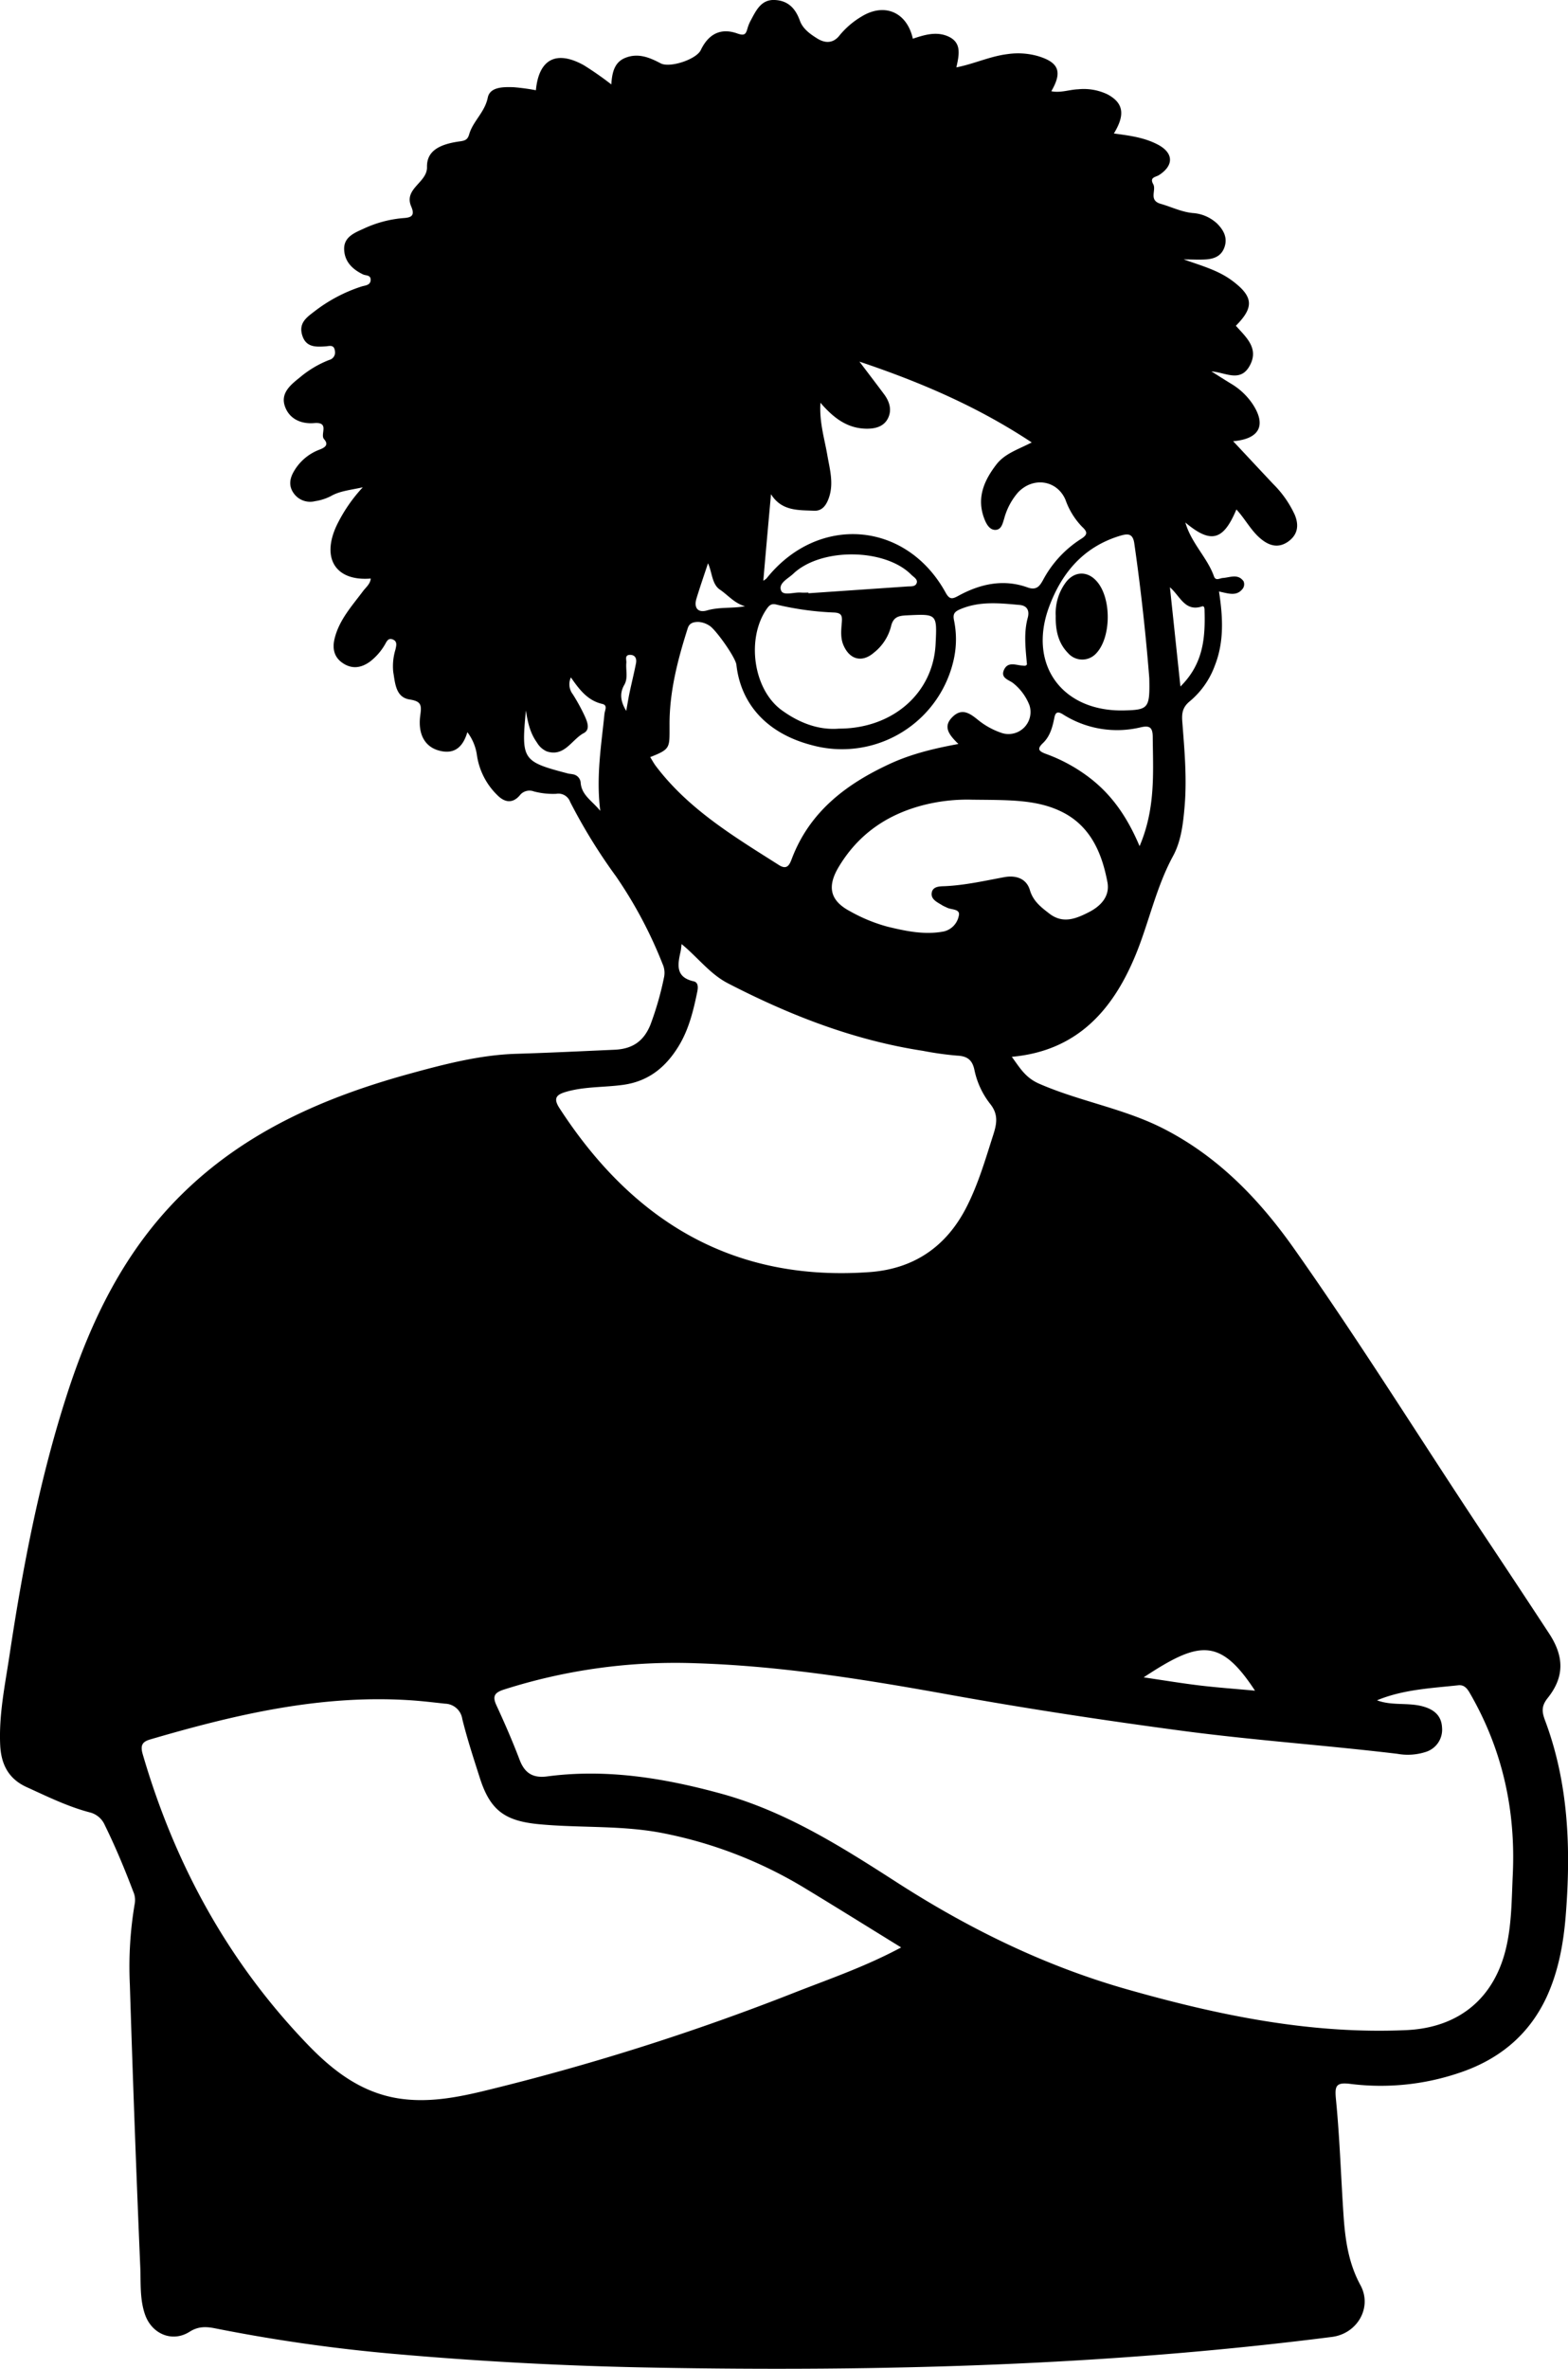 <svg xmlns="http://www.w3.org/2000/svg" viewBox="0 0 408.78 617.39"><title>robertocaputo3_1</title><g id="Livello_2" data-name="Livello 2"><g id="Livello_1-2" data-name="Livello 1"><g id="KmLMnk.tif"><path d="M317.79,154.16c1.06,6.82,1.35,13.17-1.1,19.36a21.87,21.87,0,0,1-6.46,9.21c-1.93,1.56-2.19,3.13-2,5.42.56,7.31,1.23,14.63.6,22-.38,4.48-.9,9.06-3,12.93-4.52,8.31-6.33,17.57-9.92,26.16-5.9,14.12-15.2,24.67-32.13,26.19,2.12,2.9,3.52,5.42,7.1,7,10.56,4.62,22.07,6.44,32.38,11.69,14.18,7.23,24.86,18.27,33.89,31,18,25.46,34.39,52,51.74,77.95,5,7.52,10,15.09,14.95,22.64,3.95,6,4.05,11.32-.35,16.83-1.69,2.12-1.53,3.62-.68,5.88,6.16,16.45,6.75,33.54,5.38,50.79-.59,7.32-1.89,14.55-5,21.3C398.47,530.63,390.45,537,380,540.38a63.62,63.62,0,0,1-27.93,2.74c-3.87-.49-4.12.57-3.78,4.08,1,10.18,1.3,20.41,2,30.6.44,6.14,1.31,12.13,4.37,17.75,3.18,5.84-.82,12.67-7.41,13.51-58.77,7.5-117.8,9.08-177,8q-34-.6-67.9-3.61a432,432,0,0,1-46.25-6.62c-2.35-.47-4.39-.56-6.68.89-4.52,2.87-9.91.57-11.65-4.6-1.42-4.19-1-8.59-1.23-12.88Q35,553.74,33.85,517.17A98,98,0,0,1,35.15,496a5.4,5.4,0,0,0-.41-3c-2.23-5.88-4.64-11.68-7.42-17.33a5.79,5.79,0,0,0-4-3.34c-5.72-1.51-11-4.12-16.37-6.56-4.79-2.18-6.66-6-6.9-10.95-.37-7.93,1.26-15.66,2.43-23.42,3.45-22.93,7.8-45.68,14.93-67.8,6.3-19.55,15.11-37.69,30-52.34,16.64-16.41,37.27-25.34,59.39-31.42,9.1-2.5,18.36-4.9,27.73-5.19,8.58-.26,17.15-.68,25.73-1.06,4.69-.22,7.56-2.26,9.29-6.47a81.75,81.75,0,0,0,3.57-12.44,5.53,5.53,0,0,0-.38-3.43,114,114,0,0,0-12.14-22.84A145.45,145.45,0,0,1,148.64,209a3.25,3.25,0,0,0-3.63-2.11,19.73,19.73,0,0,1-5.82-.62,3.21,3.21,0,0,0-3.73,1.08c-1.76,2-3.76,1.92-5.76-.07A18.22,18.22,0,0,1,124.36,197a12.83,12.83,0,0,0-2.52-6.18c-1.22,4.19-3.72,6-7.85,4.66-3.34-1.12-5.08-4.29-4.42-9.07.35-2.55.32-3.63-2.75-4.1-3.66-.55-3.8-4.23-4.3-7.16a14.87,14.87,0,0,1,.57-5.84c.22-1,.6-2.19-.77-2.68-1.2-.43-1.56.69-2,1.41a15.37,15.37,0,0,1-3.87,4.4c-2.22,1.61-4.56,2-6.94.48s-2.94-3.8-2.27-6.52c1.21-4.9,4.54-8.49,7.42-12.36.76-1,1.87-1.84,2-3.26-9.09.75-12.92-5.17-8.92-13.78a40.55,40.55,0,0,1,6.84-10c-3.32.74-6,.95-8.36,2.32a13.31,13.31,0,0,1-4.09,1.3,5.24,5.24,0,0,1-5.56-2.06c-1.43-2-1-4,.16-5.9a12.94,12.94,0,0,1,6.51-5.45c1.36-.52,2.61-1.22,1.24-2.76-1.1-1.25,1.57-4.54-2.58-4.18-3.29.28-6.46-1-7.63-4.39s1.43-5.54,3.84-7.46a27.14,27.14,0,0,1,7.72-4.61,2,2,0,0,0,1.47-2.4c-.22-1.69-1.47-1.2-2.4-1.14-2.6.18-5.13.26-6.1-2.86s1-4.6,3.06-6.16a40.33,40.33,0,0,1,12.42-6.59c.93-.28,2.3-.3,2.35-1.68s-1.29-1.11-2-1.47c-2.79-1.34-4.81-3.35-4.91-6.52s2.59-4.27,5-5.35a30.29,30.29,0,0,1,10.18-2.78c1.82-.13,3.5-.27,2.32-3-2.06-4.71,4.19-6.25,4.1-10.31-.08-3.8,2.56-5.9,8.62-6.71,1.38-.19,2-.49,2.39-1.88,1-3.41,4.06-5.7,4.83-9.51.57-2.83,4.1-2.81,6.74-2.72a55.11,55.11,0,0,1,5.81.79C140.46,15.45,145,13,152.21,17a86.27,86.27,0,0,1,7.16,5c.2-3.05.77-5.89,3.85-7,3.24-1.21,6.16,0,9,1.5,2.37,1.28,9.34-1,10.49-3.48,2-4.16,5.18-5.84,9.52-4.29,1.87.66,2.22.17,2.63-1.29a10.54,10.54,0,0,1,.89-2.17C197.16,2.64,198.47-.17,202,0s5.41,2.27,6.53,5.39c.79,2.2,2.79,3.55,4.53,4.64s4,1.56,5.86-.86a21.66,21.66,0,0,1,5.64-4.83c6-3.72,11.88-1.19,13.42,5.75,3-1,6.05-1.94,9.09-.65,3.7,1.58,3,4.74,2.26,8.12,4.62-.91,8.77-2.89,13.28-3.45a19,19,0,0,1,7.77.45c5.67,1.64,6.66,4.11,3.7,9.22,2.41.49,4.68-.42,7-.51a14.34,14.34,0,0,1,7.64,1.32c4.17,2.24,4.68,5.27,1.67,10.2,3.91.53,7.8,1,11.35,2.84,4.22,2.17,4.37,5.45.42,8-.85.55-2.54.53-1.52,2.36.9,1.59-1.31,4.22,2,5.15,2.75.78,5.31,2.08,8.25,2.38a10.29,10.29,0,0,1,6.39,2.73c1.64,1.63,2.76,3.58,2,6s-2.62,3.2-4.85,3.36c-1.8.12-3.61,0-5.83,0,4.6,1.64,9,2.82,12.68,5.58,5.47,4.1,5.71,6.9.91,11.71,2.59,2.91,6,5.77,3.73,10.19-2.44,4.8-6.45,1.94-10.1,1.71,1.72,1.08,3.43,2.17,5.16,3.23a17.51,17.51,0,0,1,5.65,5.38c3.53,5.44,1.73,9-5.15,9.58,3.58,3.82,7,7.49,10.48,11.19a27.37,27.37,0,0,1,5.59,8c1.12,2.7.82,5.18-1.76,7-2.41,1.67-4.69,1.15-6.86-.56-2.71-2.13-4.23-5.29-6.6-7.84-3.41,8.13-6.63,9-13.31,3.4,1.61,5.49,5.73,9.14,7.45,14,.46,1.31,1.48.52,2.33.46,1.86-.13,3.95-1.19,5.4.86a2,2,0,0,1-.15,1.83C322.46,155.53,320.32,154.69,317.79,154.16Zm41.23,289c4,1.48,8.16.47,12.12,1.63,2.89.84,4.66,2.5,4.8,5.44a6.07,6.07,0,0,1-4.25,6.37,15.23,15.23,0,0,1-7.39.49c-18.68-2.24-37.46-3.52-56.13-6-20.07-2.68-40.07-5.7-60-9.29-22.14-4-44.3-7.62-66.85-8.32a146.84,146.84,0,0,0-49.88,6.84c-2.47.79-3.16,1.7-2,4.17,2.14,4.63,4.18,9.32,6,14.1,1.32,3.54,3.49,4.88,7.2,4.39,15.46-2.05,30.51.43,45.35,4.49,16.91,4.63,31.52,13.92,46.08,23.29,18.6,11.95,38.3,21.6,59.61,27.67,23.82,6.78,47.93,11.79,72.93,10.67,13.8-.62,23.08-8.38,26.1-21.72,1.4-6.19,1.38-12.46,1.67-18.74.8-16.9-2.71-32.76-11.24-47.46-.75-1.29-1.54-2.12-3-1.95C373,440,365.78,440.33,359,443.14ZM234.93,507.55c-8.94-5.51-17.25-10.7-25.64-15.77a113.27,113.27,0,0,0-36-13.92c-10.86-2.22-21.92-1.38-32.85-2.43-8.8-.85-12.63-3.59-15.33-12-1.63-5.11-3.31-10.21-4.59-15.41a4.67,4.67,0,0,0-4.51-4c-3.12-.34-6.24-.72-9.37-.91-23.23-1.46-45.44,3.78-67.48,10.23-2,.59-2.6,1.46-2,3.69,8.33,28.68,22.24,54.2,43,75.77,6.48,6.74,13.81,12.48,23.53,14.07,7.42,1.2,14.63-.06,21.75-1.74a621.66,621.66,0,0,0,82.18-26C216.59,515.63,225.74,512.48,234.93,507.55Zm-57.24-261.5c-.11.89-.14,1.38-.24,1.85-.77,3.44-1.45,6.77,3.4,7.86,1.17.27,1.18,1.51.94,2.66-1,4.89-2.17,9.74-4.76,14.05-3.31,5.5-7.79,9.31-14.51,10.26-4.91.69-9.92.42-14.75,1.77-2.52.71-3.71,1.55-1.93,4.29,19,29.31,45.06,45.33,80.85,42.75,11.46-.83,19.93-6.53,25.22-16.82,3.13-6.09,5-12.62,7.08-19.1.91-2.87,1.28-5.26-.86-7.93a21.35,21.35,0,0,1-4.1-8.85c-.55-2.61-1.88-3.61-4.55-3.72a84.28,84.28,0,0,1-8.9-1.25c-18-2.76-34.68-9.27-50.76-17.57C185.08,253.86,182,249.59,177.69,246.05Zm-8.18-48.73c.49.78.91,1.58,1.44,2.29,8.55,11.33,20.47,18.45,32.16,25.87,2.21,1.4,2.81-.34,3.36-1.78,4.66-12.2,14.16-19.37,25.51-24.62,5.55-2.57,11.46-4,17.87-5.18-2.35-2.31-4.14-4.44-1.58-7s4.68-.91,6.85.85a19.76,19.76,0,0,0,6.18,3.33,5.74,5.74,0,0,0,7.08-7.27,13.73,13.73,0,0,0-4.09-5.64c-1.12-1-3.64-1.35-2.49-3.71,1-2,2.92-1.17,4.56-1,.5,0,1.05.25,1.37-.3-.36-4.09-.88-8.14.2-12.13.56-2.07-.33-3.2-2.1-3.36-5.19-.47-10.41-1.05-15.47,1.1-1.48.63-2,1.21-1.65,2.89a24.24,24.24,0,0,1-.05,10.14,29.83,29.83,0,0,1-37.19,22.36c-11.36-3-18.32-10.48-19.49-20.9-.22-1.94-5.41-9.21-7-10.17a5.93,5.93,0,0,0-2.89-1c-1.31,0-2.36.28-2.79,1.63-2.63,8.25-4.81,16.65-4.75,25.32C174.54,194.93,174.89,195.2,169.51,197.32ZM201,128.81c-.67,7.45-1.35,14.89-2,22.54a5.06,5.06,0,0,0,.84-.6c13.4-16.8,36.41-15,46.69,3.71,1,1.81,1.7,1.71,3.26.86,5.72-3.15,11.8-4.49,18.1-2.22,2.39.86,3.2-.46,4-1.87a28.67,28.67,0,0,1,10-10.81c1.81-1.15,1.55-1.89.17-3.17a19.36,19.36,0,0,1-4.29-7c-2.2-5.13-8.41-6.07-12.36-1.92a17.2,17.2,0,0,0-3.63,6.87c-.4,1.23-.69,2.83-2.23,2.9s-2.41-1.52-2.91-2.83c-2.1-5.38-.17-9.94,3.1-14.19,2.22-2.89,5.66-3.92,9.23-5.77-14-9.27-28.76-15.63-44.91-21.06,2.52,3.33,4.5,5.91,6.43,8.51,1.41,1.9,2.09,4.1,1,6.27s-3.32,2.74-5.69,2.7c-4.95-.1-8.49-2.79-11.91-6.76-.32,5.06,1.05,9.31,1.79,13.62.64,3.72,1.74,7.4.39,11.21-.67,1.9-1.75,3.42-3.86,3.31C208.12,132.93,203.79,133.24,201,128.81Zm52.45,79.61A46.22,46.22,0,0,0,240.09,210c-9.25,2.53-16.49,7.68-21.44,15.95-3.08,5.15-2.27,8.8,3,11.57a42.23,42.23,0,0,0,9.74,4c4.77,1.15,9.66,2.2,14.67,1.24a5.19,5.19,0,0,0,3.88-4c.54-1.93-1.83-1.6-3-2.18-.47-.23-1-.43-1.4-.7-1.22-.76-2.84-1.46-2.65-3.1.21-1.85,2.23-1.77,3.45-1.82,5.25-.24,10.33-1.4,15.47-2.35,2.88-.53,5.75.22,6.69,3.39.86,2.93,3,4.51,5.14,6.16,3.52,2.67,6.92,1.27,10.26-.44,3.17-1.63,5.49-4.19,4.81-7.8-1.39-7.36-4.22-14.21-11.23-18C270.68,208.28,263.09,208.54,253.4,208.42ZM218.7,189.9c14.07,0,24.57-9.28,25.21-22,.4-8,.4-7.9-7.56-7.52-2.2.1-3.53.46-4.09,3a12.75,12.75,0,0,1-4.48,6.76c-3,2.58-6.19,1.82-7.83-1.85-.91-2-.64-4.12-.48-6.17.12-1.6-.07-2.36-1.94-2.48a77.64,77.64,0,0,1-15.09-2.07c-1.29-.34-1.86.13-2.54,1.11-5.4,7.73-3.55,21.18,4.07,26.54C208.37,188.38,213.4,190.34,218.7,189.9Zm80.92-13.15c-.85-10.84-2.16-23-3.91-35.15-.41-2.86-2-2.48-4-1.87-9.38,2.94-15,9.7-18.25,18.54-5.5,15,3.46,27.22,19.51,26.89C299.42,185,299.79,184.64,299.62,176.75Zm-2.53,43.78c4.19-9.82,3.52-19.12,3.43-28.38,0-2.56-.77-3.15-3.19-2.58a26.32,26.32,0,0,1-20.27-3.42c-1.62-1-2-.21-2.25,1.23-.48,2.31-1.13,4.6-2.93,6.3-1.65,1.58-1,2.14.86,2.83a42.51,42.51,0,0,1,11.9,6.65C290.17,207.58,294,213.23,297.09,220.53Zm-86.32-66.08v.17l25.8-1.77c.92-.06,2.07.1,2.41-.89s-.79-1.55-1.4-2.17c-6.89-6.93-23.56-7.11-30.79-.24-1.34,1.27-4,2.49-3.12,4.43.59,1.34,3.34.33,5.12.46C209.45,154.49,210.11,154.45,210.77,154.45ZM137.1,185.17c-1.21,12.9-.94,13.3,11,16.43.38.1.78.09,1.16.19a2.41,2.41,0,0,1,2.11,2.05c.18,3.38,2.92,4.79,5.12,7.49-1.12-9,.28-17.08,1.09-25.23.09-1,.93-2.29-.57-2.64-3.84-.88-6-3.78-8.18-6.91a4.27,4.27,0,0,0,.51,4.41,51,51,0,0,1,2.84,5.11c.77,1.64,1.93,4,0,5-3.14,1.68-5,6.26-9.62,4.77a5.53,5.53,0,0,1-2.58-2.32C138.16,191,137.57,188.15,137.1,185.17Zm161.11,252c5.35.79,10,1.56,14.59,2.11s9.5.9,14.38,1.35C318,426.6,312.46,427.76,298.21,437.12ZM305,153.06c.93,8.74,1.8,17,2.74,25.86,6-5.93,6.49-12.72,6.29-19.72,0-.48,0-1.36-.64-1.16C308.92,159.52,307.71,155.41,305,153.06ZM194.24,158c-2.74-.73-4.43-2.89-6.55-4.32s-2-4.45-3.11-6.88c-1.07,3.23-2.09,6.18-3,9.16-.74,2.4.31,3.82,2.69,3.15C187.55,158.14,190.91,158.62,194.24,158Zm-31,27.36c.33-1.78.57-3.32.89-4.85.54-2.54,1.17-5.07,1.67-7.62.23-1.16-.13-2.19-1.51-2.22-1.53,0-.94,1.28-1,2.05-.19,1.93.5,4-.54,5.78C161.44,180.78,161.83,182.92,163.28,185.32Z"/><path d="M275.23,160.52a13.51,13.51,0,0,1,2.66-8.78c2.22-2.89,5.59-3,8-.27,3.93,4.35,3.85,14.71-.15,18.86a4.91,4.91,0,0,1-7.29-.11C275.81,167.54,275.16,164.14,275.23,160.52Z"/></g></g></g></svg>